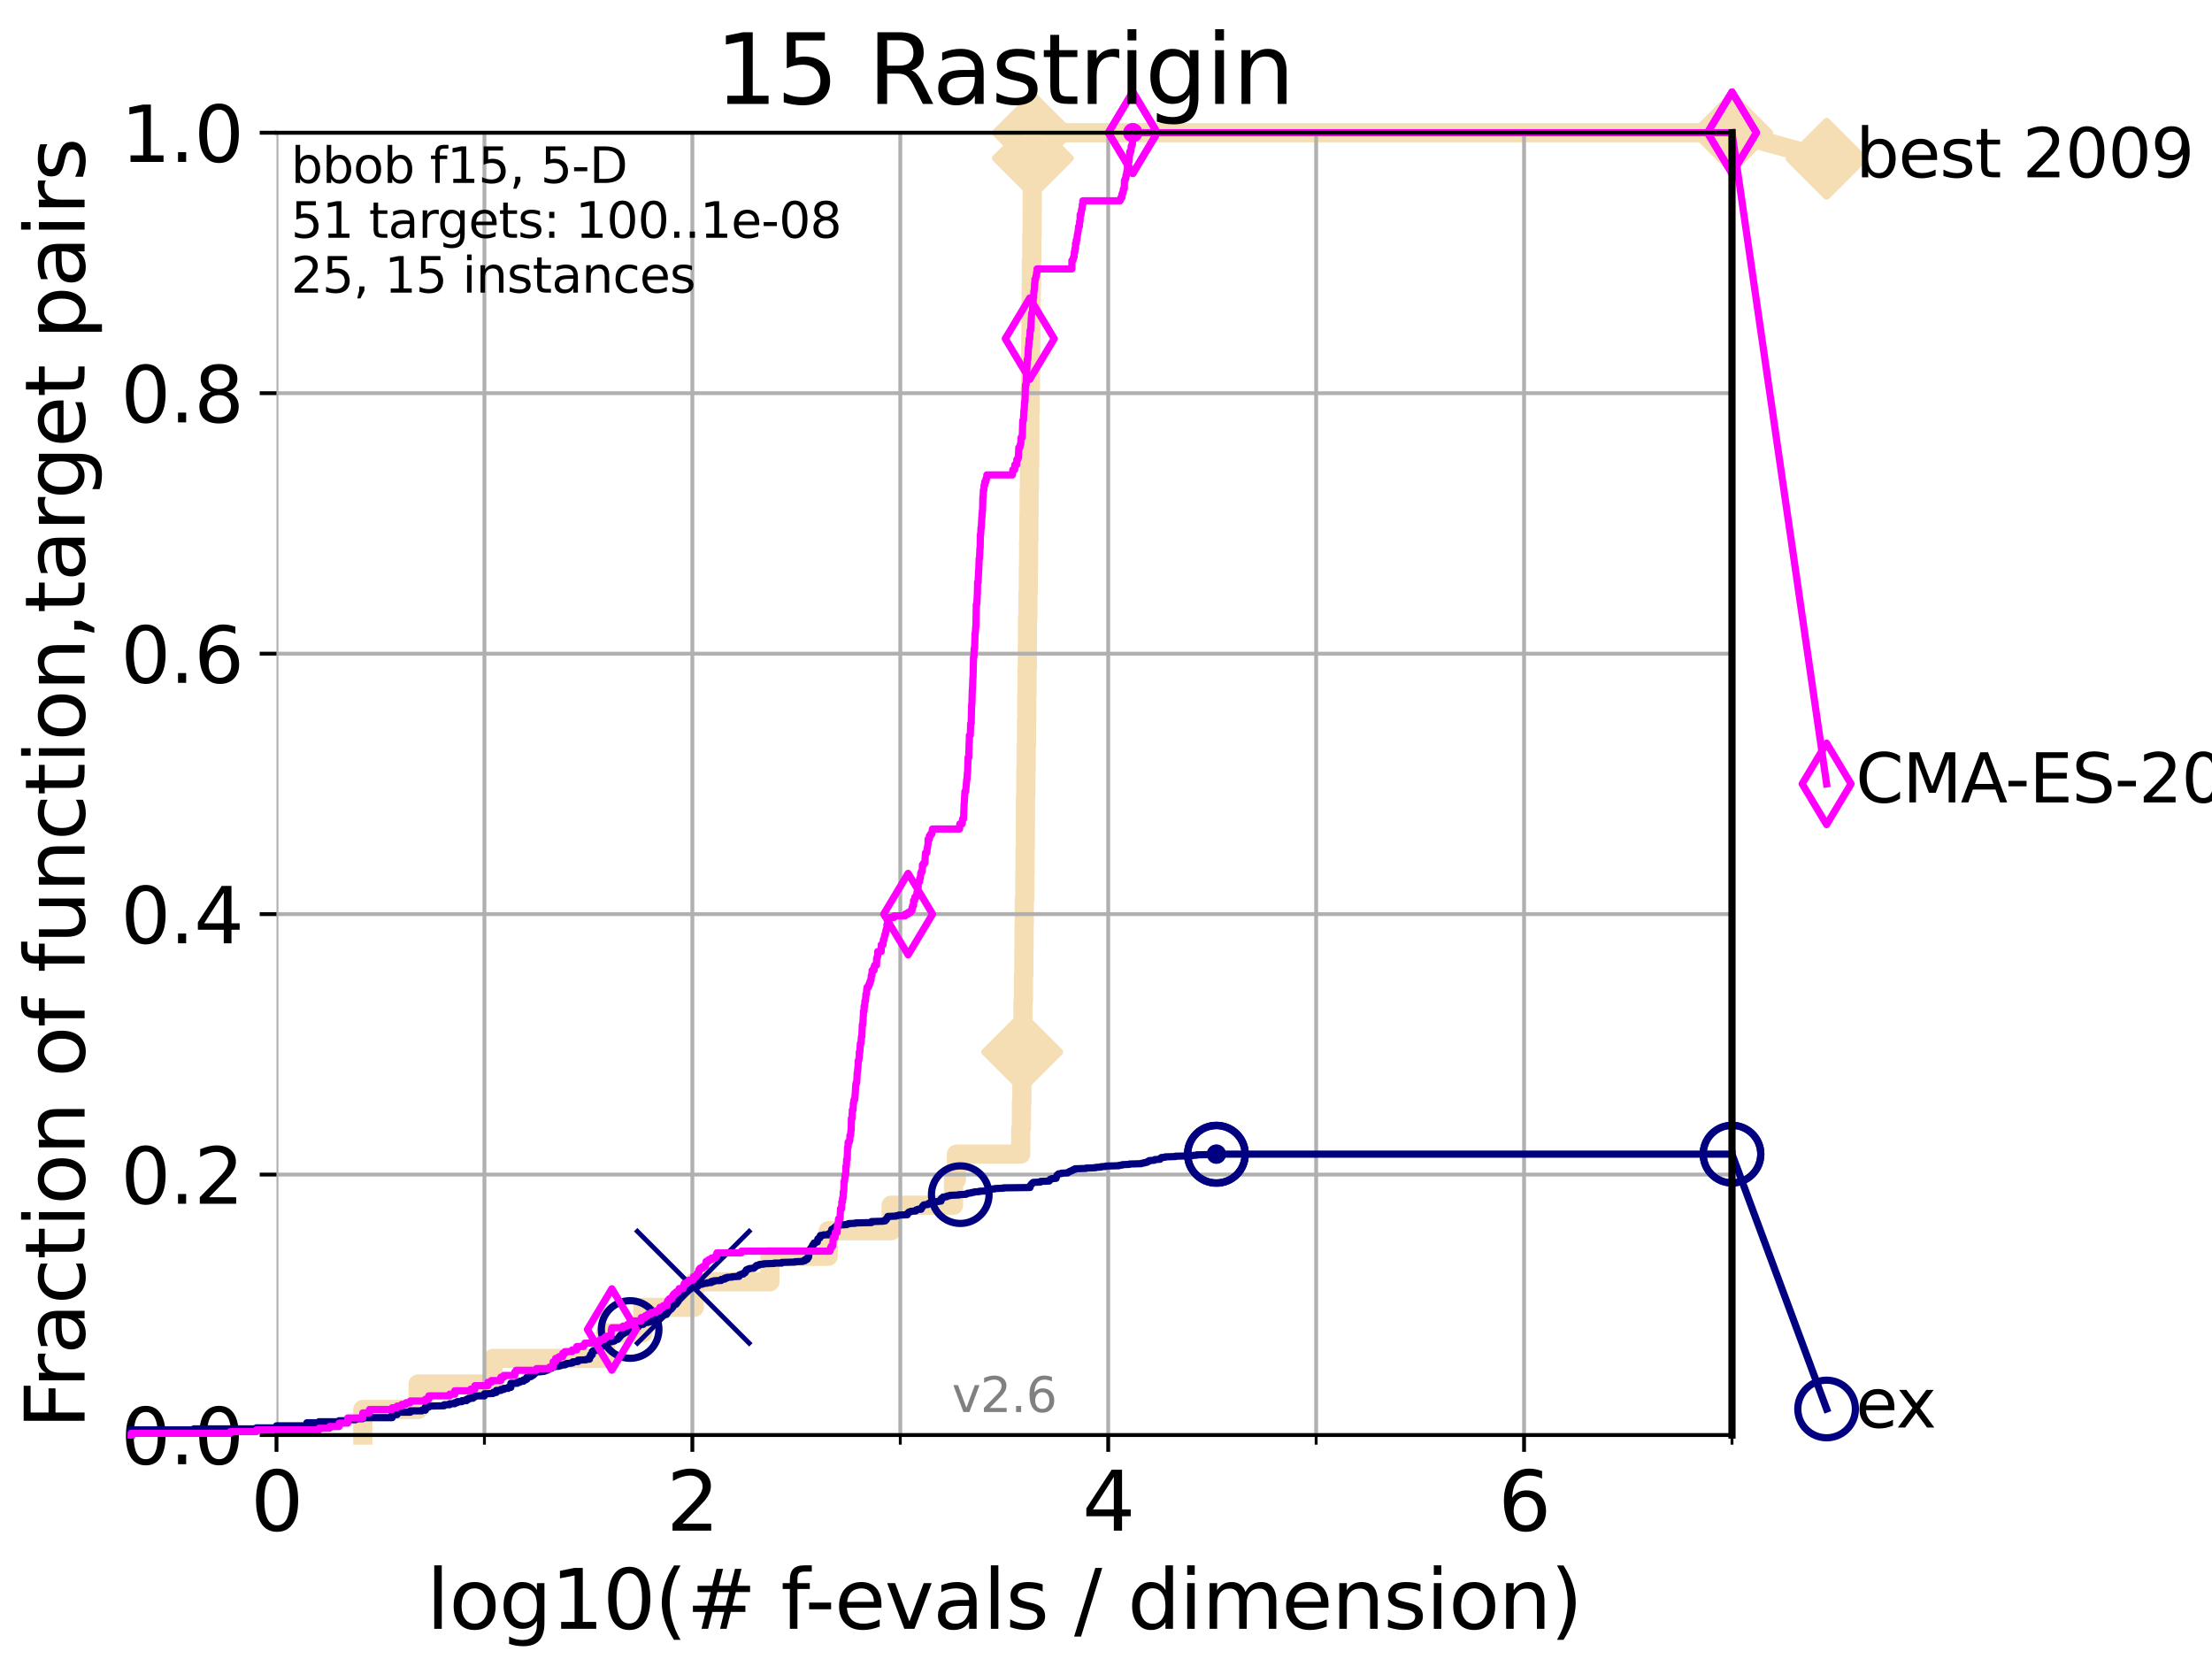 <?xml version="1.0" encoding="utf-8" standalone="no"?>
<!DOCTYPE svg PUBLIC "-//W3C//DTD SVG 1.1//EN"
  "http://www.w3.org/Graphics/SVG/1.1/DTD/svg11.dtd">
<svg xmlns:xlink="http://www.w3.org/1999/xlink" width="460.8pt" height="345.6pt" viewBox="0 0 460.8 345.6" xmlns="http://www.w3.org/2000/svg" version="1.1">
 <defs>
  <style type="text/css">*{stroke-linejoin: round; stroke-linecap: butt}</style>
 </defs>
 <g id="figure_1">
  <g id="patch_1">
   <path d="M 0 345.6 
L 460.8 345.6 
L 460.8 0 
L 0 0 
z
" style="fill: #ffffff"/>
  </g>
  <g id="axes_1">
   <g id="patch_2">
    <path d="M 57.6 298.944 
L 360.806 298.944 
L 360.806 27.648 
L 57.6 27.648 
z
" style="fill: #ffffff"/>
   </g>
   <g id="line2d_1">
    <path d="M 75.575 298.944 
L 75.575 293.624 
L 87.108 293.624 
L 87.108 288.305 
L 102.708 288.305 
L 102.708 282.985 
L 126.127 282.985 
L 126.127 277.666 
L 133.918 277.666 
L 133.918 272.346 
L 144.64 272.346 
L 144.64 267.027 
L 160.383 267.027 
L 160.383 261.707 
L 172.533 261.707 
L 172.533 256.388 
L 185.635 256.388 
L 185.635 251.068 
L 198.64 251.068 
L 198.64 245.749 
L 199.24 245.749 
L 199.24 240.429 
L 212.631 240.429 
L 212.631 235.11 
L 212.771 235.11 
L 212.771 229.79 
L 212.878 229.79 
L 212.878 224.471 
L 212.949 224.471 
L 212.949 219.151 
L 213.021 219.151 
L 213.021 213.832 
L 213.11 213.832 
L 213.11 208.512 
L 213.205 208.512 
L 213.205 203.192 
L 213.289 203.192 
L 213.289 197.873 
L 213.33 197.873 
L 213.33 192.553 
L 213.381 192.553 
L 213.381 187.234 
L 213.491 187.234 
L 213.491 181.914 
L 213.535 181.914 
L 213.535 176.595 
L 213.598 176.595 
L 213.598 171.275 
L 213.627 171.275 
L 213.627 165.956 
L 213.692 165.956 
L 213.692 160.636 
L 213.763 160.636 
L 213.763 155.317 
L 213.836 155.317 
L 213.836 149.997 
L 213.898 149.997 
L 213.898 144.678 
L 213.96 144.678 
L 213.96 139.358 
L 214.013 139.358 
L 214.013 134.039 
L 214.04 134.039 
L 214.04 128.719 
L 214.138 128.719 
L 214.138 123.4 
L 214.22 123.4 
L 214.22 118.08 
L 214.28 118.08 
L 214.28 112.76 
L 214.334 112.76 
L 214.334 107.441 
L 214.375 107.441 
L 214.375 102.121 
L 214.442 102.121 
L 214.442 96.802 
L 214.525 96.802 
L 214.525 91.482 
L 214.54 91.482 
L 214.54 86.163 
L 214.601 86.163 
L 214.601 80.843 
L 214.674 80.843 
L 214.674 75.524 
L 214.733 75.524 
L 214.733 70.204 
L 214.754 70.204 
L 214.754 64.885 
L 214.816 64.885 
L 214.816 59.565 
L 214.861 59.565 
L 214.861 54.246 
L 214.947 54.246 
L 214.947 48.926 
L 215.018 48.926 
L 215.018 43.607 
L 215.034 43.607 
L 215.034 38.287 
L 215.107 38.287 
L 215.107 32.968 
L 215.169 32.968 
L 215.169 27.648 
L 360.806 27.648 
" style="fill: none; stroke: #f5deb3; stroke-width: 4; stroke-linecap: square"/>
   </g>
   <g id="line2d_2">
    <defs>
     <path id="m9975e1ed46" d="M -0 7.778 
L 7.778 0 
L 0 -7.778 
L -7.778 -0 
z
" style="stroke: #f5deb3; stroke-width: 1.5; stroke-linejoin: miter"/>
    </defs>
    <g>
     <use xlink:href="#m9975e1ed46" x="212.949" y="219.151" style="fill: #f5deb3; stroke: #f5deb3; stroke-width: 1.5; stroke-linejoin: miter"/>
     <use xlink:href="#m9975e1ed46" x="215.169" y="32.968" style="fill: #f5deb3; stroke: #f5deb3; stroke-width: 1.5; stroke-linejoin: miter"/>
     <use xlink:href="#m9975e1ed46" x="215.169" y="27.648" style="fill: #f5deb3; stroke: #f5deb3; stroke-width: 1.5; stroke-linejoin: miter"/>
     <use xlink:href="#m9975e1ed46" x="215.169" y="27.648" style="fill: #f5deb3; stroke: #f5deb3; stroke-width: 1.5; stroke-linejoin: miter"/>
     <use xlink:href="#m9975e1ed46" x="360.806" y="27.648" style="fill: #f5deb3; stroke: #f5deb3; stroke-width: 1.5; stroke-linejoin: miter"/>
    </g>
   </g>
   <g id="line2d_3">
    <path style="fill: none; stroke: #f5deb3; stroke-width: 4; stroke-linecap: square"/>
    <g/>
   </g>
   <g id="line2d_4">
    <path d="M 360.806 27.648 
L 380.515 33.074 
" style="fill: none; stroke: #f5deb3; stroke-width: 4; stroke-linecap: square"/>
    <g>
     <use xlink:href="#m9975e1ed46" x="360.806" y="27.648" style="fill: #f5deb3; stroke: #f5deb3; stroke-width: 1.5; stroke-linejoin: miter"/>
     <use xlink:href="#m9975e1ed46" x="380.515" y="33.074" style="fill: #f5deb3; stroke: #f5deb3; stroke-width: 1.5; stroke-linejoin: miter"/>
    </g>
   </g>
   <g id="matplotlib.axis_1">
    <g id="xtick_1">
     <g id="line2d_5">
      <path d="M 57.6 298.944 
L 57.6 27.648 
" clip-path="url(#p7bc7e23391)" style="fill: none; stroke: #b0b0b0; stroke-width: 0.8; stroke-linecap: square"/>
     </g>
     <g id="line2d_6">
      <defs>
       <path id="mfe5d68f518" d="M 0 0 
L 0 3.5 
" style="stroke: #000000; stroke-width: 0.8"/>
      </defs>
      <g>
       <use xlink:href="#mfe5d68f518" x="57.6" y="298.944" style="stroke: #000000; stroke-width: 0.8"/>
      </g>
     </g>
     <g id="text_1">
      <!-- 0 -->
      <g transform="translate(52.192 318.861)scale(0.17 -0.17)">
       <defs>
        <path id="DejaVuSans-30" d="M 2034 4250 
Q 1547 4250 1301 3770 
Q 1056 3291 1056 2328 
Q 1056 1369 1301 889 
Q 1547 409 2034 409 
Q 2525 409 2770 889 
Q 3016 1369 3016 2328 
Q 3016 3291 2770 3770 
Q 2525 4250 2034 4250 
z
M 2034 4750 
Q 2819 4750 3233 4129 
Q 3647 3509 3647 2328 
Q 3647 1150 3233 529 
Q 2819 -91 2034 -91 
Q 1250 -91 836 529 
Q 422 1150 422 2328 
Q 422 3509 836 4129 
Q 1250 4750 2034 4750 
z
" transform="scale(0.016)"/>
       </defs>
       <use xlink:href="#DejaVuSans-30"/>
      </g>
     </g>
    </g>
    <g id="xtick_2">
     <g id="line2d_7">
      <path d="M 144.23 298.944 
L 144.23 27.648 
" clip-path="url(#p7bc7e23391)" style="fill: none; stroke: #b0b0b0; stroke-width: 0.8; stroke-linecap: square"/>
     </g>
     <g id="line2d_8">
      <g>
       <use xlink:href="#mfe5d68f518" x="144.23" y="298.944" style="stroke: #000000; stroke-width: 0.8"/>
      </g>
     </g>
     <g id="text_2">
      <!-- 2 -->
      <g transform="translate(138.822 318.861)scale(0.17 -0.17)">
       <defs>
        <path id="DejaVuSans-32" d="M 1228 531 
L 3431 531 
L 3431 0 
L 469 0 
L 469 531 
Q 828 903 1448 1529 
Q 2069 2156 2228 2338 
Q 2531 2678 2651 2914 
Q 2772 3150 2772 3378 
Q 2772 3750 2511 3984 
Q 2250 4219 1831 4219 
Q 1534 4219 1204 4116 
Q 875 4013 500 3803 
L 500 4441 
Q 881 4594 1212 4672 
Q 1544 4750 1819 4750 
Q 2544 4750 2975 4387 
Q 3406 4025 3406 3419 
Q 3406 3131 3298 2873 
Q 3191 2616 2906 2266 
Q 2828 2175 2409 1742 
Q 1991 1309 1228 531 
z
" transform="scale(0.016)"/>
       </defs>
       <use xlink:href="#DejaVuSans-32"/>
      </g>
     </g>
    </g>
    <g id="xtick_3">
     <g id="line2d_9">
      <path d="M 230.861 298.944 
L 230.861 27.648 
" clip-path="url(#p7bc7e23391)" style="fill: none; stroke: #b0b0b0; stroke-width: 0.8; stroke-linecap: square"/>
     </g>
     <g id="line2d_10">
      <g>
       <use xlink:href="#mfe5d68f518" x="230.861" y="298.944" style="stroke: #000000; stroke-width: 0.8"/>
      </g>
     </g>
     <g id="text_3">
      <!-- 4 -->
      <g transform="translate(225.453 318.861)scale(0.17 -0.17)">
       <defs>
        <path id="DejaVuSans-34" d="M 2419 4116 
L 825 1625 
L 2419 1625 
L 2419 4116 
z
M 2253 4666 
L 3047 4666 
L 3047 1625 
L 3713 1625 
L 3713 1100 
L 3047 1100 
L 3047 0 
L 2419 0 
L 2419 1100 
L 313 1100 
L 313 1709 
L 2253 4666 
z
" transform="scale(0.016)"/>
       </defs>
       <use xlink:href="#DejaVuSans-34"/>
      </g>
     </g>
    </g>
    <g id="xtick_4">
     <g id="line2d_11">
      <path d="M 317.491 298.944 
L 317.491 27.648 
" clip-path="url(#p7bc7e23391)" style="fill: none; stroke: #b0b0b0; stroke-width: 0.8; stroke-linecap: square"/>
     </g>
     <g id="line2d_12">
      <g>
       <use xlink:href="#mfe5d68f518" x="317.491" y="298.944" style="stroke: #000000; stroke-width: 0.8"/>
      </g>
     </g>
     <g id="text_4">
      <!-- 6 -->
      <g transform="translate(312.083 318.861)scale(0.17 -0.17)">
       <defs>
        <path id="DejaVuSans-36" d="M 2113 2584 
Q 1688 2584 1439 2293 
Q 1191 2003 1191 1497 
Q 1191 994 1439 701 
Q 1688 409 2113 409 
Q 2538 409 2786 701 
Q 3034 994 3034 1497 
Q 3034 2003 2786 2293 
Q 2538 2584 2113 2584 
z
M 3366 4563 
L 3366 3988 
Q 3128 4100 2886 4159 
Q 2644 4219 2406 4219 
Q 1781 4219 1451 3797 
Q 1122 3375 1075 2522 
Q 1259 2794 1537 2939 
Q 1816 3084 2150 3084 
Q 2853 3084 3261 2657 
Q 3669 2231 3669 1497 
Q 3669 778 3244 343 
Q 2819 -91 2113 -91 
Q 1303 -91 875 529 
Q 447 1150 447 2328 
Q 447 3434 972 4092 
Q 1497 4750 2381 4750 
Q 2619 4750 2861 4703 
Q 3103 4656 3366 4563 
z
" transform="scale(0.016)"/>
       </defs>
       <use xlink:href="#DejaVuSans-36"/>
      </g>
     </g>
    </g>
    <g id="xtick_5">
     <g id="line2d_13">
      <path d="M 100.915 298.944 
L 100.915 27.648 
" clip-path="url(#p7bc7e23391)" style="fill: none; stroke: #b0b0b0; stroke-width: 0.8; stroke-linecap: square"/>
     </g>
     <g id="line2d_14">
      <defs>
       <path id="m0def422b87" d="M 0 0 
L 0 2 
" style="stroke: #000000; stroke-width: 0.6"/>
      </defs>
      <g>
       <use xlink:href="#m0def422b87" x="100.915" y="298.944" style="stroke: #000000; stroke-width: 0.6"/>
      </g>
     </g>
    </g>
    <g id="xtick_6">
     <g id="line2d_15">
      <path d="M 187.546 298.944 
L 187.546 27.648 
" clip-path="url(#p7bc7e23391)" style="fill: none; stroke: #b0b0b0; stroke-width: 0.8; stroke-linecap: square"/>
     </g>
     <g id="line2d_16">
      <g>
       <use xlink:href="#m0def422b87" x="187.546" y="298.944" style="stroke: #000000; stroke-width: 0.6"/>
      </g>
     </g>
    </g>
    <g id="xtick_7">
     <g id="line2d_17">
      <path d="M 274.176 298.944 
L 274.176 27.648 
" clip-path="url(#p7bc7e23391)" style="fill: none; stroke: #b0b0b0; stroke-width: 0.8; stroke-linecap: square"/>
     </g>
     <g id="line2d_18">
      <g>
       <use xlink:href="#m0def422b87" x="274.176" y="298.944" style="stroke: #000000; stroke-width: 0.6"/>
      </g>
     </g>
    </g>
    <g id="xtick_8">
     <g id="line2d_19">
      <path d="M 360.806 298.944 
L 360.806 27.648 
" clip-path="url(#p7bc7e23391)" style="fill: none; stroke: #b0b0b0; stroke-width: 0.8; stroke-linecap: square"/>
     </g>
     <g id="line2d_20">
      <g>
       <use xlink:href="#m0def422b87" x="360.806" y="298.944" style="stroke: #000000; stroke-width: 0.6"/>
      </g>
     </g>
    </g>
    <g id="text_5">
     <!-- log10(# f-evals / dimension) -->
     <g transform="translate(88.823 339.314)scale(0.17 -0.17)">
      <defs>
       <path id="DejaVuSans-6c" d="M 603 4863 
L 1178 4863 
L 1178 0 
L 603 0 
L 603 4863 
z
" transform="scale(0.016)"/>
       <path id="DejaVuSans-6f" d="M 1959 3097 
Q 1497 3097 1228 2736 
Q 959 2375 959 1747 
Q 959 1119 1226 758 
Q 1494 397 1959 397 
Q 2419 397 2687 759 
Q 2956 1122 2956 1747 
Q 2956 2369 2687 2733 
Q 2419 3097 1959 3097 
z
M 1959 3584 
Q 2709 3584 3137 3096 
Q 3566 2609 3566 1747 
Q 3566 888 3137 398 
Q 2709 -91 1959 -91 
Q 1206 -91 779 398 
Q 353 888 353 1747 
Q 353 2609 779 3096 
Q 1206 3584 1959 3584 
z
" transform="scale(0.016)"/>
       <path id="DejaVuSans-67" d="M 2906 1791 
Q 2906 2416 2648 2759 
Q 2391 3103 1925 3103 
Q 1463 3103 1205 2759 
Q 947 2416 947 1791 
Q 947 1169 1205 825 
Q 1463 481 1925 481 
Q 2391 481 2648 825 
Q 2906 1169 2906 1791 
z
M 3481 434 
Q 3481 -459 3084 -895 
Q 2688 -1331 1869 -1331 
Q 1566 -1331 1297 -1286 
Q 1028 -1241 775 -1147 
L 775 -588 
Q 1028 -725 1275 -790 
Q 1522 -856 1778 -856 
Q 2344 -856 2625 -561 
Q 2906 -266 2906 331 
L 2906 616 
Q 2728 306 2450 153 
Q 2172 0 1784 0 
Q 1141 0 747 490 
Q 353 981 353 1791 
Q 353 2603 747 3093 
Q 1141 3584 1784 3584 
Q 2172 3584 2450 3431 
Q 2728 3278 2906 2969 
L 2906 3500 
L 3481 3500 
L 3481 434 
z
" transform="scale(0.016)"/>
       <path id="DejaVuSans-31" d="M 794 531 
L 1825 531 
L 1825 4091 
L 703 3866 
L 703 4441 
L 1819 4666 
L 2450 4666 
L 2450 531 
L 3481 531 
L 3481 0 
L 794 0 
L 794 531 
z
" transform="scale(0.016)"/>
       <path id="DejaVuSans-28" d="M 1984 4856 
Q 1566 4138 1362 3434 
Q 1159 2731 1159 2009 
Q 1159 1288 1364 580 
Q 1569 -128 1984 -844 
L 1484 -844 
Q 1016 -109 783 600 
Q 550 1309 550 2009 
Q 550 2706 781 3412 
Q 1013 4119 1484 4856 
L 1984 4856 
z
" transform="scale(0.016)"/>
       <path id="DejaVuSans-23" d="M 3272 2816 
L 2363 2816 
L 2100 1772 
L 3016 1772 
L 3272 2816 
z
M 2803 4594 
L 2478 3297 
L 3391 3297 
L 3719 4594 
L 4219 4594 
L 3897 3297 
L 4872 3297 
L 4872 2816 
L 3775 2816 
L 3519 1772 
L 4513 1772 
L 4513 1294 
L 3397 1294 
L 3072 0 
L 2572 0 
L 2894 1294 
L 1978 1294 
L 1656 0 
L 1153 0 
L 1478 1294 
L 494 1294 
L 494 1772 
L 1594 1772 
L 1856 2816 
L 850 2816 
L 850 3297 
L 1978 3297 
L 2297 4594 
L 2803 4594 
z
" transform="scale(0.016)"/>
       <path id="DejaVuSans-20" transform="scale(0.016)"/>
       <path id="DejaVuSans-66" d="M 2375 4863 
L 2375 4384 
L 1825 4384 
Q 1516 4384 1395 4259 
Q 1275 4134 1275 3809 
L 1275 3500 
L 2222 3500 
L 2222 3053 
L 1275 3053 
L 1275 0 
L 697 0 
L 697 3053 
L 147 3053 
L 147 3500 
L 697 3500 
L 697 3744 
Q 697 4328 969 4595 
Q 1241 4863 1831 4863 
L 2375 4863 
z
" transform="scale(0.016)"/>
       <path id="DejaVuSans-2d" d="M 313 2009 
L 1997 2009 
L 1997 1497 
L 313 1497 
L 313 2009 
z
" transform="scale(0.016)"/>
       <path id="DejaVuSans-65" d="M 3597 1894 
L 3597 1613 
L 953 1613 
Q 991 1019 1311 708 
Q 1631 397 2203 397 
Q 2534 397 2845 478 
Q 3156 559 3463 722 
L 3463 178 
Q 3153 47 2828 -22 
Q 2503 -91 2169 -91 
Q 1331 -91 842 396 
Q 353 884 353 1716 
Q 353 2575 817 3079 
Q 1281 3584 2069 3584 
Q 2775 3584 3186 3129 
Q 3597 2675 3597 1894 
z
M 3022 2063 
Q 3016 2534 2758 2815 
Q 2500 3097 2075 3097 
Q 1594 3097 1305 2825 
Q 1016 2553 972 2059 
L 3022 2063 
z
" transform="scale(0.016)"/>
       <path id="DejaVuSans-76" d="M 191 3500 
L 800 3500 
L 1894 563 
L 2988 3500 
L 3597 3500 
L 2284 0 
L 1503 0 
L 191 3500 
z
" transform="scale(0.016)"/>
       <path id="DejaVuSans-61" d="M 2194 1759 
Q 1497 1759 1228 1600 
Q 959 1441 959 1056 
Q 959 750 1161 570 
Q 1363 391 1709 391 
Q 2188 391 2477 730 
Q 2766 1069 2766 1631 
L 2766 1759 
L 2194 1759 
z
M 3341 1997 
L 3341 0 
L 2766 0 
L 2766 531 
Q 2569 213 2275 61 
Q 1981 -91 1556 -91 
Q 1019 -91 701 211 
Q 384 513 384 1019 
Q 384 1609 779 1909 
Q 1175 2209 1959 2209 
L 2766 2209 
L 2766 2266 
Q 2766 2663 2505 2880 
Q 2244 3097 1772 3097 
Q 1472 3097 1187 3025 
Q 903 2953 641 2809 
L 641 3341 
Q 956 3463 1253 3523 
Q 1550 3584 1831 3584 
Q 2591 3584 2966 3190 
Q 3341 2797 3341 1997 
z
" transform="scale(0.016)"/>
       <path id="DejaVuSans-73" d="M 2834 3397 
L 2834 2853 
Q 2591 2978 2328 3040 
Q 2066 3103 1784 3103 
Q 1356 3103 1142 2972 
Q 928 2841 928 2578 
Q 928 2378 1081 2264 
Q 1234 2150 1697 2047 
L 1894 2003 
Q 2506 1872 2764 1633 
Q 3022 1394 3022 966 
Q 3022 478 2636 193 
Q 2250 -91 1575 -91 
Q 1294 -91 989 -36 
Q 684 19 347 128 
L 347 722 
Q 666 556 975 473 
Q 1284 391 1588 391 
Q 1994 391 2212 530 
Q 2431 669 2431 922 
Q 2431 1156 2273 1281 
Q 2116 1406 1581 1522 
L 1381 1569 
Q 847 1681 609 1914 
Q 372 2147 372 2553 
Q 372 3047 722 3315 
Q 1072 3584 1716 3584 
Q 2034 3584 2315 3537 
Q 2597 3491 2834 3397 
z
" transform="scale(0.016)"/>
       <path id="DejaVuSans-2f" d="M 1625 4666 
L 2156 4666 
L 531 -594 
L 0 -594 
L 1625 4666 
z
" transform="scale(0.016)"/>
       <path id="DejaVuSans-64" d="M 2906 2969 
L 2906 4863 
L 3481 4863 
L 3481 0 
L 2906 0 
L 2906 525 
Q 2725 213 2448 61 
Q 2172 -91 1784 -91 
Q 1150 -91 751 415 
Q 353 922 353 1747 
Q 353 2572 751 3078 
Q 1150 3584 1784 3584 
Q 2172 3584 2448 3432 
Q 2725 3281 2906 2969 
z
M 947 1747 
Q 947 1113 1208 752 
Q 1469 391 1925 391 
Q 2381 391 2643 752 
Q 2906 1113 2906 1747 
Q 2906 2381 2643 2742 
Q 2381 3103 1925 3103 
Q 1469 3103 1208 2742 
Q 947 2381 947 1747 
z
" transform="scale(0.016)"/>
       <path id="DejaVuSans-69" d="M 603 3500 
L 1178 3500 
L 1178 0 
L 603 0 
L 603 3500 
z
M 603 4863 
L 1178 4863 
L 1178 4134 
L 603 4134 
L 603 4863 
z
" transform="scale(0.016)"/>
       <path id="DejaVuSans-6d" d="M 3328 2828 
Q 3544 3216 3844 3400 
Q 4144 3584 4550 3584 
Q 5097 3584 5394 3201 
Q 5691 2819 5691 2113 
L 5691 0 
L 5113 0 
L 5113 2094 
Q 5113 2597 4934 2840 
Q 4756 3084 4391 3084 
Q 3944 3084 3684 2787 
Q 3425 2491 3425 1978 
L 3425 0 
L 2847 0 
L 2847 2094 
Q 2847 2600 2669 2842 
Q 2491 3084 2119 3084 
Q 1678 3084 1418 2786 
Q 1159 2488 1159 1978 
L 1159 0 
L 581 0 
L 581 3500 
L 1159 3500 
L 1159 2956 
Q 1356 3278 1631 3431 
Q 1906 3584 2284 3584 
Q 2666 3584 2933 3390 
Q 3200 3197 3328 2828 
z
" transform="scale(0.016)"/>
       <path id="DejaVuSans-6e" d="M 3513 2113 
L 3513 0 
L 2938 0 
L 2938 2094 
Q 2938 2591 2744 2837 
Q 2550 3084 2163 3084 
Q 1697 3084 1428 2787 
Q 1159 2491 1159 1978 
L 1159 0 
L 581 0 
L 581 3500 
L 1159 3500 
L 1159 2956 
Q 1366 3272 1645 3428 
Q 1925 3584 2291 3584 
Q 2894 3584 3203 3211 
Q 3513 2838 3513 2113 
z
" transform="scale(0.016)"/>
       <path id="DejaVuSans-29" d="M 513 4856 
L 1013 4856 
Q 1481 4119 1714 3412 
Q 1947 2706 1947 2009 
Q 1947 1309 1714 600 
Q 1481 -109 1013 -844 
L 513 -844 
Q 928 -128 1133 580 
Q 1338 1288 1338 2009 
Q 1338 2731 1133 3434 
Q 928 4138 513 4856 
z
" transform="scale(0.016)"/>
      </defs>
      <use xlink:href="#DejaVuSans-6c"/>
      <use xlink:href="#DejaVuSans-6f" x="27.783"/>
      <use xlink:href="#DejaVuSans-67" x="88.965"/>
      <use xlink:href="#DejaVuSans-31" x="152.441"/>
      <use xlink:href="#DejaVuSans-30" x="216.064"/>
      <use xlink:href="#DejaVuSans-28" x="279.688"/>
      <use xlink:href="#DejaVuSans-23" x="318.701"/>
      <use xlink:href="#DejaVuSans-20" x="402.49"/>
      <use xlink:href="#DejaVuSans-66" x="434.277"/>
      <use xlink:href="#DejaVuSans-2d" x="463.982"/>
      <use xlink:href="#DejaVuSans-65" x="500.066"/>
      <use xlink:href="#DejaVuSans-76" x="561.59"/>
      <use xlink:href="#DejaVuSans-61" x="620.77"/>
      <use xlink:href="#DejaVuSans-6c" x="682.049"/>
      <use xlink:href="#DejaVuSans-73" x="709.832"/>
      <use xlink:href="#DejaVuSans-20" x="761.932"/>
      <use xlink:href="#DejaVuSans-2f" x="793.719"/>
      <use xlink:href="#DejaVuSans-20" x="827.41"/>
      <use xlink:href="#DejaVuSans-64" x="859.197"/>
      <use xlink:href="#DejaVuSans-69" x="922.674"/>
      <use xlink:href="#DejaVuSans-6d" x="950.457"/>
      <use xlink:href="#DejaVuSans-65" x="1047.869"/>
      <use xlink:href="#DejaVuSans-6e" x="1109.393"/>
      <use xlink:href="#DejaVuSans-73" x="1172.771"/>
      <use xlink:href="#DejaVuSans-69" x="1224.871"/>
      <use xlink:href="#DejaVuSans-6f" x="1252.654"/>
      <use xlink:href="#DejaVuSans-6e" x="1313.836"/>
      <use xlink:href="#DejaVuSans-29" x="1377.215"/>
     </g>
    </g>
   </g>
   <g id="matplotlib.axis_2">
    <g id="ytick_1">
     <g id="line2d_21">
      <path d="M 57.6 298.944 
L 360.806 298.944 
" clip-path="url(#p7bc7e23391)" style="fill: none; stroke: #b0b0b0; stroke-width: 0.8; stroke-linecap: square"/>
     </g>
     <g id="line2d_22">
      <defs>
       <path id="m25790d4117" d="M 0 0 
L -3.5 0 
" style="stroke: #000000; stroke-width: 0.8"/>
      </defs>
      <g>
       <use xlink:href="#m25790d4117" x="57.6" y="298.944" style="stroke: #000000; stroke-width: 0.8"/>
      </g>
     </g>
     <g id="text_6">
      <!-- 0.0 -->
      <g transform="translate(25.155 305.023)scale(0.16 -0.16)">
       <defs>
        <path id="DejaVuSans-2e" d="M 684 794 
L 1344 794 
L 1344 0 
L 684 0 
L 684 794 
z
" transform="scale(0.016)"/>
       </defs>
       <use xlink:href="#DejaVuSans-30"/>
       <use xlink:href="#DejaVuSans-2e" x="63.623"/>
       <use xlink:href="#DejaVuSans-30" x="95.41"/>
      </g>
     </g>
    </g>
    <g id="ytick_2">
     <g id="line2d_23">
      <path d="M 57.6 244.685 
L 360.806 244.685 
" clip-path="url(#p7bc7e23391)" style="fill: none; stroke: #b0b0b0; stroke-width: 0.8; stroke-linecap: square"/>
     </g>
     <g id="line2d_24">
      <g>
       <use xlink:href="#m25790d4117" x="57.6" y="244.685" style="stroke: #000000; stroke-width: 0.8"/>
      </g>
     </g>
     <g id="text_7">
      <!-- 0.2 -->
      <g transform="translate(25.155 250.764)scale(0.16 -0.16)">
       <use xlink:href="#DejaVuSans-30"/>
       <use xlink:href="#DejaVuSans-2e" x="63.623"/>
       <use xlink:href="#DejaVuSans-32" x="95.41"/>
      </g>
     </g>
    </g>
    <g id="ytick_3">
     <g id="line2d_25">
      <path d="M 57.6 190.426 
L 360.806 190.426 
" clip-path="url(#p7bc7e23391)" style="fill: none; stroke: #b0b0b0; stroke-width: 0.8; stroke-linecap: square"/>
     </g>
     <g id="line2d_26">
      <g>
       <use xlink:href="#m25790d4117" x="57.6" y="190.426" style="stroke: #000000; stroke-width: 0.8"/>
      </g>
     </g>
     <g id="text_8">
      <!-- 0.4 -->
      <g transform="translate(25.155 196.504)scale(0.16 -0.16)">
       <use xlink:href="#DejaVuSans-30"/>
       <use xlink:href="#DejaVuSans-2e" x="63.623"/>
       <use xlink:href="#DejaVuSans-34" x="95.41"/>
      </g>
     </g>
    </g>
    <g id="ytick_4">
     <g id="line2d_27">
      <path d="M 57.6 136.166 
L 360.806 136.166 
" clip-path="url(#p7bc7e23391)" style="fill: none; stroke: #b0b0b0; stroke-width: 0.8; stroke-linecap: square"/>
     </g>
     <g id="line2d_28">
      <g>
       <use xlink:href="#m25790d4117" x="57.6" y="136.166" style="stroke: #000000; stroke-width: 0.8"/>
      </g>
     </g>
     <g id="text_9">
      <!-- 0.6 -->
      <g transform="translate(25.155 142.245)scale(0.16 -0.16)">
       <use xlink:href="#DejaVuSans-30"/>
       <use xlink:href="#DejaVuSans-2e" x="63.623"/>
       <use xlink:href="#DejaVuSans-36" x="95.41"/>
      </g>
     </g>
    </g>
    <g id="ytick_5">
     <g id="line2d_29">
      <path d="M 57.6 81.907 
L 360.806 81.907 
" clip-path="url(#p7bc7e23391)" style="fill: none; stroke: #b0b0b0; stroke-width: 0.8; stroke-linecap: square"/>
     </g>
     <g id="line2d_30">
      <g>
       <use xlink:href="#m25790d4117" x="57.6" y="81.907" style="stroke: #000000; stroke-width: 0.8"/>
      </g>
     </g>
     <g id="text_10">
      <!-- 0.8 -->
      <g transform="translate(25.155 87.986)scale(0.16 -0.16)">
       <defs>
        <path id="DejaVuSans-38" d="M 2034 2216 
Q 1584 2216 1326 1975 
Q 1069 1734 1069 1313 
Q 1069 891 1326 650 
Q 1584 409 2034 409 
Q 2484 409 2743 651 
Q 3003 894 3003 1313 
Q 3003 1734 2745 1975 
Q 2488 2216 2034 2216 
z
M 1403 2484 
Q 997 2584 770 2862 
Q 544 3141 544 3541 
Q 544 4100 942 4425 
Q 1341 4750 2034 4750 
Q 2731 4750 3128 4425 
Q 3525 4100 3525 3541 
Q 3525 3141 3298 2862 
Q 3072 2584 2669 2484 
Q 3125 2378 3379 2068 
Q 3634 1759 3634 1313 
Q 3634 634 3220 271 
Q 2806 -91 2034 -91 
Q 1263 -91 848 271 
Q 434 634 434 1313 
Q 434 1759 690 2068 
Q 947 2378 1403 2484 
z
M 1172 3481 
Q 1172 3119 1398 2916 
Q 1625 2713 2034 2713 
Q 2441 2713 2670 2916 
Q 2900 3119 2900 3481 
Q 2900 3844 2670 4047 
Q 2441 4250 2034 4250 
Q 1625 4250 1398 4047 
Q 1172 3844 1172 3481 
z
" transform="scale(0.016)"/>
       </defs>
       <use xlink:href="#DejaVuSans-30"/>
       <use xlink:href="#DejaVuSans-2e" x="63.623"/>
       <use xlink:href="#DejaVuSans-38" x="95.41"/>
      </g>
     </g>
    </g>
    <g id="ytick_6">
     <g id="line2d_31">
      <path d="M 57.6 27.648 
L 360.806 27.648 
" clip-path="url(#p7bc7e23391)" style="fill: none; stroke: #b0b0b0; stroke-width: 0.8; stroke-linecap: square"/>
     </g>
     <g id="line2d_32">
      <g>
       <use xlink:href="#m25790d4117" x="57.6" y="27.648" style="stroke: #000000; stroke-width: 0.8"/>
      </g>
     </g>
     <g id="text_11">
      <!-- 1.0 -->
      <g transform="translate(25.155 33.727)scale(0.16 -0.16)">
       <use xlink:href="#DejaVuSans-31"/>
       <use xlink:href="#DejaVuSans-2e" x="63.623"/>
       <use xlink:href="#DejaVuSans-30" x="95.41"/>
      </g>
     </g>
    </g>
    <g id="text_12">
     <!-- Fraction of function,target pairs -->
     <g transform="translate(17.62 297.681)rotate(-90)scale(0.17 -0.17)">
      <defs>
       <path id="DejaVuSans-46" d="M 628 4666 
L 3309 4666 
L 3309 4134 
L 1259 4134 
L 1259 2759 
L 3109 2759 
L 3109 2228 
L 1259 2228 
L 1259 0 
L 628 0 
L 628 4666 
z
" transform="scale(0.016)"/>
       <path id="DejaVuSans-72" d="M 2631 2963 
Q 2534 3019 2420 3045 
Q 2306 3072 2169 3072 
Q 1681 3072 1420 2755 
Q 1159 2438 1159 1844 
L 1159 0 
L 581 0 
L 581 3500 
L 1159 3500 
L 1159 2956 
Q 1341 3275 1631 3429 
Q 1922 3584 2338 3584 
Q 2397 3584 2469 3576 
Q 2541 3569 2628 3553 
L 2631 2963 
z
" transform="scale(0.016)"/>
       <path id="DejaVuSans-63" d="M 3122 3366 
L 3122 2828 
Q 2878 2963 2633 3030 
Q 2388 3097 2138 3097 
Q 1578 3097 1268 2742 
Q 959 2388 959 1747 
Q 959 1106 1268 751 
Q 1578 397 2138 397 
Q 2388 397 2633 464 
Q 2878 531 3122 666 
L 3122 134 
Q 2881 22 2623 -34 
Q 2366 -91 2075 -91 
Q 1284 -91 818 406 
Q 353 903 353 1747 
Q 353 2603 823 3093 
Q 1294 3584 2113 3584 
Q 2378 3584 2631 3529 
Q 2884 3475 3122 3366 
z
" transform="scale(0.016)"/>
       <path id="DejaVuSans-74" d="M 1172 4494 
L 1172 3500 
L 2356 3500 
L 2356 3053 
L 1172 3053 
L 1172 1153 
Q 1172 725 1289 603 
Q 1406 481 1766 481 
L 2356 481 
L 2356 0 
L 1766 0 
Q 1100 0 847 248 
Q 594 497 594 1153 
L 594 3053 
L 172 3053 
L 172 3500 
L 594 3500 
L 594 4494 
L 1172 4494 
z
" transform="scale(0.016)"/>
       <path id="DejaVuSans-75" d="M 544 1381 
L 544 3500 
L 1119 3500 
L 1119 1403 
Q 1119 906 1312 657 
Q 1506 409 1894 409 
Q 2359 409 2629 706 
Q 2900 1003 2900 1516 
L 2900 3500 
L 3475 3500 
L 3475 0 
L 2900 0 
L 2900 538 
Q 2691 219 2414 64 
Q 2138 -91 1772 -91 
Q 1169 -91 856 284 
Q 544 659 544 1381 
z
M 1991 3584 
L 1991 3584 
z
" transform="scale(0.016)"/>
       <path id="DejaVuSans-2c" d="M 750 794 
L 1409 794 
L 1409 256 
L 897 -744 
L 494 -744 
L 750 256 
L 750 794 
z
" transform="scale(0.016)"/>
       <path id="DejaVuSans-70" d="M 1159 525 
L 1159 -1331 
L 581 -1331 
L 581 3500 
L 1159 3500 
L 1159 2969 
Q 1341 3281 1617 3432 
Q 1894 3584 2278 3584 
Q 2916 3584 3314 3078 
Q 3713 2572 3713 1747 
Q 3713 922 3314 415 
Q 2916 -91 2278 -91 
Q 1894 -91 1617 61 
Q 1341 213 1159 525 
z
M 3116 1747 
Q 3116 2381 2855 2742 
Q 2594 3103 2138 3103 
Q 1681 3103 1420 2742 
Q 1159 2381 1159 1747 
Q 1159 1113 1420 752 
Q 1681 391 2138 391 
Q 2594 391 2855 752 
Q 3116 1113 3116 1747 
z
" transform="scale(0.016)"/>
      </defs>
      <use xlink:href="#DejaVuSans-46"/>
      <use xlink:href="#DejaVuSans-72" x="50.27"/>
      <use xlink:href="#DejaVuSans-61" x="91.383"/>
      <use xlink:href="#DejaVuSans-63" x="152.662"/>
      <use xlink:href="#DejaVuSans-74" x="207.643"/>
      <use xlink:href="#DejaVuSans-69" x="246.852"/>
      <use xlink:href="#DejaVuSans-6f" x="274.635"/>
      <use xlink:href="#DejaVuSans-6e" x="335.816"/>
      <use xlink:href="#DejaVuSans-20" x="399.195"/>
      <use xlink:href="#DejaVuSans-6f" x="430.982"/>
      <use xlink:href="#DejaVuSans-66" x="492.164"/>
      <use xlink:href="#DejaVuSans-20" x="527.369"/>
      <use xlink:href="#DejaVuSans-66" x="559.156"/>
      <use xlink:href="#DejaVuSans-75" x="594.361"/>
      <use xlink:href="#DejaVuSans-6e" x="657.74"/>
      <use xlink:href="#DejaVuSans-63" x="721.119"/>
      <use xlink:href="#DejaVuSans-74" x="776.1"/>
      <use xlink:href="#DejaVuSans-69" x="815.309"/>
      <use xlink:href="#DejaVuSans-6f" x="843.092"/>
      <use xlink:href="#DejaVuSans-6e" x="904.273"/>
      <use xlink:href="#DejaVuSans-2c" x="967.652"/>
      <use xlink:href="#DejaVuSans-74" x="999.439"/>
      <use xlink:href="#DejaVuSans-61" x="1038.648"/>
      <use xlink:href="#DejaVuSans-72" x="1099.928"/>
      <use xlink:href="#DejaVuSans-67" x="1139.291"/>
      <use xlink:href="#DejaVuSans-65" x="1202.768"/>
      <use xlink:href="#DejaVuSans-74" x="1264.291"/>
      <use xlink:href="#DejaVuSans-20" x="1303.5"/>
      <use xlink:href="#DejaVuSans-70" x="1335.287"/>
      <use xlink:href="#DejaVuSans-61" x="1398.764"/>
      <use xlink:href="#DejaVuSans-69" x="1460.043"/>
      <use xlink:href="#DejaVuSans-72" x="1487.826"/>
      <use xlink:href="#DejaVuSans-73" x="1528.939"/>
     </g>
    </g>
   </g>
   <g id="line2d_33">
    <defs>
     <path id="m04a7856c57" d="M 0 1.5 
C 0.398 1.5 0.779 1.342 1.061 1.061 
C 1.342 0.779 1.5 0.398 1.5 0 
C 1.5 -0.398 1.342 -0.779 1.061 -1.061 
C 0.779 -1.342 0.398 -1.5 0 -1.5 
C -0.398 -1.5 -0.779 -1.342 -1.061 -1.061 
C -1.342 -0.779 -1.5 -0.398 -1.5 0 
C -1.5 0.398 -1.342 0.779 -1.061 1.061 
C -0.779 1.342 -0.398 1.5 0 1.5 
z
" style="stroke: #f5deb3"/>
    </defs>
    <g>
     <use xlink:href="#m04a7856c57" x="215.169" y="27.648" style="fill: #f5deb3; stroke: #f5deb3"/>
     <use xlink:href="#m04a7856c57" x="215.169" y="27.648" style="fill: #f5deb3; stroke: #f5deb3"/>
    </g>
   </g>
   <g id="line2d_34">
    <defs>
     <path id="m011e9cae4c" d="M 0 1.5 
C 0.398 1.5 0.779 1.342 1.061 1.061 
C 1.342 0.779 1.5 0.398 1.5 0 
C 1.5 -0.398 1.342 -0.779 1.061 -1.061 
C 0.779 -1.342 0.398 -1.5 0 -1.5 
C -0.398 -1.5 -0.779 -1.342 -1.061 -1.061 
C -1.342 -0.779 -1.5 -0.398 -1.5 0 
C -1.5 0.398 -1.342 0.779 -1.061 1.061 
C -0.779 1.342 -0.398 1.5 0 1.5 
z
" style="stroke: #000080"/>
    </defs>
    <g>
     <use xlink:href="#m011e9cae4c" x="253.401" y="240.429" style="fill: #000080; stroke: #000080"/>
     <use xlink:href="#m011e9cae4c" x="253.401" y="240.429" style="fill: #000080; stroke: #000080"/>
    </g>
   </g>
   <g id="line2d_35">
    <path d="M 27.324 298.944 
L 27.324 297.88 
L 40.363 297.88 
L 40.363 297.667 
L 53.402 297.667 
L 53.402 297.455 
L 57.6 297.455 
L 57.6 297.029 
L 63.93 297.029 
L 63.93 296.391 
L 66.441 296.391 
L 66.441 296.178 
L 70.639 296.178 
L 70.639 295.965 
L 72.432 295.965 
L 72.432 295.752 
L 74.069 295.752 
L 74.069 295.54 
L 75.575 295.54 
L 75.575 295.327 
L 81.696 295.327 
L 81.696 294.688 
L 82.713 294.688 
L 82.713 294.192 
L 85.471 294.192 
L 85.471 293.908 
L 87.876 293.908 
L 87.876 293.766 
L 88.614 293.766 
L 88.614 293.128 
L 89.324 293.128 
L 89.324 292.915 
L 92.52 292.844 
L 92.52 292.631 
L 93.66 292.631 
L 93.66 292.419 
L 94.736 292.419 
L 94.736 292.206 
L 95.251 292.206 
L 95.251 291.993 
L 96.241 291.993 
L 96.241 291.78 
L 97.182 291.78 
L 97.182 291.497 
L 97.635 291.497 
L 97.635 291.284 
L 98.51 291.284 
L 98.51 291 
L 98.933 291 
L 98.933 290.787 
L 100.915 290.787 
L 100.915 290.362 
L 102.708 290.291 
L 102.708 290.078 
L 103.38 290.078 
L 103.38 289.653 
L 104.345 289.653 
L 104.345 289.44 
L 104.962 289.44 
L 104.962 289.227 
L 105.851 289.227 
L 105.851 289.014 
L 106.421 289.014 
L 106.421 288.163 
L 107.775 288.163 
L 107.775 287.95 
L 108.29 287.95 
L 108.29 287.738 
L 109.038 287.738 
L 109.038 287.454 
L 109.52 287.454 
L 109.52 287.312 
L 109.757 287.312 
L 109.757 286.886 
L 110.449 286.815 
L 110.449 286.745 
L 110.675 286.745 
L 110.675 286.461 
L 111.117 286.461 
L 111.117 286.248 
L 111.335 286.248 
L 111.335 286.035 
L 111.55 286.035 
L 111.55 285.822 
L 112.79 285.752 
L 112.79 285.681 
L 113.381 285.681 
L 113.381 285.539 
L 113.954 285.468 
L 113.954 285.397 
L 114.142 285.397 
L 114.142 285.184 
L 114.51 285.113 
L 114.51 285.042 
L 114.872 285.042 
L 114.872 284.83 
L 115.402 284.759 
L 115.402 284.688 
L 116.419 284.617 
L 116.419 284.546 
L 116.908 284.475 
L 116.908 284.333 
L 117.695 284.333 
L 117.695 284.262 
L 117.695 284.191 
L 118.001 284.191 
L 118.001 284.049 
L 119.034 283.978 
L 119.034 283.907 
L 119.319 283.907 
L 119.319 283.695 
L 120.418 283.624 
L 120.418 283.34 
L 122.077 283.269 
L 122.077 283.198 
L 122.796 283.127 
L 122.796 282.702 
L 123.03 282.631 
L 123.03 282.205 
L 123.375 282.205 
L 123.375 281.567 
L 123.601 281.567 
L 123.601 281.354 
L 124.482 281.283 
L 124.482 281.141 
L 124.695 281.141 
L 124.801 280.787 
L 124.907 280.787 
L 124.907 280.645 
L 125.219 280.645 
L 125.219 280.432 
L 125.425 280.432 
L 125.425 280.29 
L 125.83 280.29 
L 125.83 280.077 
L 126.226 280.006 
L 126.226 279.936 
L 126.421 279.936 
L 126.421 279.581 
L 127.458 279.51 
L 127.458 279.368 
L 128.001 279.368 
L 128.09 279.084 
L 128.701 279.013 
L 128.786 278.73 
L 128.957 278.73 
L 128.957 278.517 
L 129.125 278.517 
L 129.125 278.304 
L 129.293 278.304 
L 129.293 278.091 
L 129.623 278.021 
L 129.623 277.808 
L 129.947 277.808 
L 130.027 277.595 
L 130.502 277.524 
L 130.502 277.311 
L 130.734 277.24 
L 130.734 277.028 
L 131.266 276.957 
L 131.266 276.815 
L 131.784 276.815 
L 131.784 276.531 
L 132.073 276.46 
L 132.073 276.389 
L 132.984 276.389 
L 132.984 276.176 
L 133.188 276.105 
L 133.188 275.893 
L 133.983 275.893 
L 133.983 275.68 
L 134.368 275.609 
L 134.368 275.538 
L 135.055 275.467 
L 135.055 275.396 
L 135.658 275.325 
L 135.658 275.254 
L 135.952 275.254 
L 135.952 275.042 
L 136.357 275.042 
L 136.357 274.829 
L 136.641 274.829 
L 136.641 274.616 
L 137.196 274.616 
L 137.196 274.474 
L 137.359 274.474 
L 137.467 274.049 
L 138.362 273.978 
L 138.464 273.836 
L 138.819 273.836 
L 138.819 273.552 
L 139.018 273.552 
L 139.018 273.127 
L 139.363 273.127 
L 139.363 272.914 
L 139.605 272.843 
L 139.605 272.701 
L 139.844 272.701 
L 139.844 272.417 
L 140.08 272.417 
L 140.08 272.204 
L 140.22 272.204 
L 140.313 271.85 
L 140.634 271.779 
L 140.634 271.708 
L 140.816 271.708 
L 140.816 271.495 
L 140.995 271.495 
L 140.995 271.141 
L 141.261 271.141 
L 141.305 270.502 
L 141.567 270.502 
L 141.567 270.36 
L 141.783 270.36 
L 141.783 270.148 
L 141.953 270.148 
L 141.953 270.077 
L 141.996 269.722 
L 142.08 269.722 
L 142.08 269.509 
L 142.456 269.438 
L 142.456 269.226 
L 142.784 269.226 
L 142.784 269.155 
L 142.784 269.084 
L 143.146 269.013 
L 143.226 268.8 
L 143.265 268.8 
L 143.345 268.516 
L 143.85 268.516 
L 143.85 268.304 
L 144.343 268.233 
L 144.343 268.162 
L 144.603 268.091 
L 144.603 268.02 
L 145.397 267.949 
L 145.503 267.594 
L 146.329 267.523 
L 146.329 267.381 
L 147.312 267.311 
L 147.312 267.24 
L 148.186 267.169 
L 148.186 266.956 
L 148.697 266.956 
L 148.697 266.814 
L 150.235 266.743 
L 150.235 266.53 
L 150.985 266.459 
L 150.985 266.247 
L 151.427 266.247 
L 151.427 266.105 
L 152.571 266.034 
L 152.571 265.963 
L 153.967 265.892 
L 153.99 265.608 
L 154.301 265.537 
L 154.301 265.466 
L 154.865 265.396 
L 154.95 265.183 
L 155.225 265.112 
L 155.308 264.828 
L 155.475 264.757 
L 155.475 264.544 
L 155.721 264.473 
L 155.721 264.403 
L 156.126 264.332 
L 156.126 264.261 
L 157.042 264.19 
L 157.042 264.119 
L 157.213 264.048 
L 157.288 263.906 
L 157.494 263.835 
L 157.587 263.622 
L 158.116 263.551 
L 158.205 263.41 
L 159.114 263.339 
L 159.114 263.268 
L 161.316 263.197 
L 161.316 263.126 
L 162.845 263.126 
L 162.845 262.984 
L 165.599 262.913 
L 165.599 262.842 
L 167.229 262.771 
L 167.229 262.7 
L 167.678 262.629 
L 167.678 262.417 
L 168.148 262.346 
L 168.148 262.133 
L 168.274 262.133 
L 168.274 261.92 
L 168.431 261.92 
L 168.535 261.069 
L 168.566 261.069 
L 168.638 260.572 
L 168.71 260.502 
L 168.71 260.289 
L 168.862 260.289 
L 168.873 260.076 
L 169.014 260.005 
L 169.034 259.863 
L 169.205 259.792 
L 169.284 259.367 
L 169.443 259.296 
L 169.443 259.225 
L 169.57 259.225 
L 169.58 258.941 
L 169.929 258.87 
L 169.929 258.799 
L 170.262 258.728 
L 170.365 258.09 
L 170.524 258.019 
L 170.524 257.948 
L 170.792 257.877 
L 170.901 257.381 
L 171.555 257.31 
L 171.555 257.239 
L 172.6 257.239 
L 172.6 257.026 
L 172.938 256.955 
L 172.938 256.884 
L 173.068 256.813 
L 173.141 256.53 
L 173.198 256.53 
L 173.278 256.104 
L 173.66 256.033 
L 173.715 255.82 
L 173.848 255.749 
L 173.957 255.608 
L 174.119 255.537 
L 174.119 255.466 
L 174.634 255.395 
L 174.634 255.324 
L 174.931 255.253 
L 174.931 255.182 
L 176.395 255.111 
L 176.395 255.04 
L 176.779 254.969 
L 176.779 254.898 
L 178.229 254.827 
L 178.229 254.756 
L 181.553 254.686 
L 181.553 254.473 
L 184 254.402 
L 184 254.331 
L 184.404 254.331 
L 184.404 254.118 
L 184.621 254.118 
L 184.695 253.834 
L 184.87 253.763 
L 184.943 253.409 
L 186.66 253.338 
L 186.66 253.267 
L 187.227 253.196 
L 187.227 253.125 
L 189.011 253.054 
L 189.105 252.7 
L 189.318 252.629 
L 189.345 252.487 
L 189.738 252.416 
L 189.738 252.345 
L 190.774 252.274 
L 190.831 252.061 
L 191.187 251.99 
L 191.187 251.919 
L 191.869 251.919 
L 191.926 251.636 
L 192.039 251.636 
L 192.089 251.423 
L 192.233 251.352 
L 192.233 251.21 
L 192.411 251.139 
L 192.455 250.997 
L 193.322 250.926 
L 193.396 250.714 
L 193.678 250.643 
L 193.678 250.572 
L 194.528 250.501 
L 194.561 250.359 
L 195.472 250.288 
L 195.472 250.217 
L 196.019 250.217 
L 196.112 249.65 
L 196.453 249.579 
L 196.453 249.366 
L 197.242 249.295 
L 197.321 249.153 
L 197.887 249.082 
L 197.887 249.011 
L 199.738 248.94 
L 199.738 248.869 
L 201.228 248.799 
L 201.228 248.728 
L 201.546 248.657 
L 201.546 248.586 
L 202.301 248.515 
L 202.301 248.444 
L 202.932 248.373 
L 202.932 248.302 
L 204.022 248.231 
L 204.022 248.16 
L 205.562 248.089 
L 205.562 247.947 
L 206.052 247.877 
L 206.052 247.735 
L 207.239 247.664 
L 207.239 247.593 
L 209.035 247.522 
L 209.035 247.451 
L 214.565 247.38 
L 214.616 246.954 
L 214.732 246.954 
L 214.833 246.671 
L 215.012 246.6 
L 215.041 246.458 
L 215.224 246.387 
L 215.224 246.316 
L 216.746 246.245 
L 216.759 246.103 
L 218.579 246.032 
L 218.661 245.82 
L 218.755 245.749 
L 218.755 245.678 
L 219.085 245.607 
L 219.085 245.536 
L 220.002 245.465 
L 220.04 245.11 
L 220.128 245.11 
L 220.177 244.827 
L 220.337 244.756 
L 220.337 244.685 
L 220.498 244.614 
L 220.498 244.543 
L 221.117 244.472 
L 221.117 244.401 
L 222.412 244.33 
L 222.412 244.259 
L 222.651 244.188 
L 222.651 244.117 
L 222.923 244.046 
L 222.923 243.976 
L 223.257 243.905 
L 223.257 243.834 
L 223.525 243.763 
L 223.525 243.692 
L 223.928 243.621 
L 223.965 243.479 
L 226.227 243.408 
L 226.227 243.337 
L 228.202 243.266 
L 228.202 243.195 
L 229.311 243.124 
L 229.311 243.053 
L 230.392 242.983 
L 230.392 242.912 
L 233.078 242.841 
L 233.078 242.77 
L 233.773 242.699 
L 233.773 242.628 
L 235.289 242.557 
L 235.289 242.486 
L 237.76 242.415 
L 237.76 242.344 
L 238.352 242.273 
L 238.352 242.202 
L 238.947 242.131 
L 239.025 241.99 
L 239.365 241.919 
L 239.393 241.777 
L 240.458 241.706 
L 240.564 241.564 
L 241.678 241.493 
L 241.752 241.28 
L 241.927 241.209 
L 241.927 241.138 
L 242.742 241.068 
L 242.742 240.997 
L 244.883 240.926 
L 244.883 240.855 
L 248.274 240.784 
L 248.274 240.713 
L 249.304 240.642 
L 249.304 240.571 
L 253.401 240.5 
L 253.401 240.429 
L 360.806 240.429 
L 360.806 240.429 
" style="fill: none; stroke: #000080; stroke-width: 1.5; stroke-linecap: square"/>
   </g>
   <g id="line2d_36">
    <defs>
     <path id="m642047b6e0" d="M 0 6 
C 1.591 6 3.117 5.368 4.243 4.243 
C 5.368 3.117 6 1.591 6 0 
C 6 -1.591 5.368 -3.117 4.243 -4.243 
C 3.117 -5.368 1.591 -6 0 -6 
C -1.591 -6 -3.117 -5.368 -4.243 -4.243 
C -5.368 -3.117 -6 -1.591 -6 0 
C -6 1.591 -5.368 3.117 -4.243 4.243 
C -3.117 5.368 -1.591 6 0 6 
z
" style="stroke: #000080; stroke-width: 1.5"/>
    </defs>
    <g>
     <use xlink:href="#m642047b6e0" x="131.266" y="276.957" style="fill-opacity: 0; stroke: #000080; stroke-width: 1.5"/>
     <use xlink:href="#m642047b6e0" x="200.039" y="248.869" style="fill-opacity: 0; stroke: #000080; stroke-width: 1.5"/>
     <use xlink:href="#m642047b6e0" x="253.401" y="240.5" style="fill-opacity: 0; stroke: #000080; stroke-width: 1.5"/>
     <use xlink:href="#m642047b6e0" x="253.401" y="240.429" style="fill-opacity: 0; stroke: #000080; stroke-width: 1.5"/>
     <use xlink:href="#m642047b6e0" x="253.401" y="240.429" style="fill-opacity: 0; stroke: #000080; stroke-width: 1.5"/>
     <use xlink:href="#m642047b6e0" x="360.806" y="240.429" style="fill-opacity: 0; stroke: #000080; stroke-width: 1.5"/>
    </g>
   </g>
   <g id="line2d_37">
    <path style="fill: none; stroke: #000080; stroke-width: 1.5; stroke-linecap: square"/>
    <g/>
   </g>
   <g id="line2d_38">
    <path d="M 144.418 268.162 
" clip-path="url(#p7bc7e23391)" style="fill: none; stroke: #000080; stroke-width: 1.5; stroke-linecap: square"/>
    <defs>
     <path id="md91f44e993" d="M -12 12 
L 12 -12 
M -12 -12 
L 12 12 
" style="stroke: #000080"/>
    </defs>
    <g clip-path="url(#p7bc7e23391)">
     <use xlink:href="#md91f44e993" x="144.418" y="268.162" style="fill: #000080; stroke: #000080"/>
    </g>
   </g>
   <g id="line2d_39">
    <defs>
     <path id="mb82aa62ad0" d="M 0 1.5 
C 0.398 1.5 0.779 1.342 1.061 1.061 
C 1.342 0.779 1.5 0.398 1.5 0 
C 1.5 -0.398 1.342 -0.779 1.061 -1.061 
C 0.779 -1.342 0.398 -1.5 0 -1.5 
C -0.398 -1.5 -0.779 -1.342 -1.061 -1.061 
C -1.342 -0.779 -1.5 -0.398 -1.5 0 
C -1.5 0.398 -1.342 0.779 -1.061 1.061 
C -0.779 1.342 -0.398 1.5 0 1.5 
z
" style="stroke: #ff00ff"/>
    </defs>
    <g>
     <use xlink:href="#mb82aa62ad0" x="235.984" y="27.648" style="fill: #ff00ff; stroke: #ff00ff"/>
     <use xlink:href="#mb82aa62ad0" x="235.984" y="27.648" style="fill: #ff00ff; stroke: #ff00ff"/>
    </g>
   </g>
   <g id="line2d_40">
    <path d="M 27.324 298.944 
L 27.324 298.589 
L 47.991 298.589 
L 47.991 298.235 
L 53.402 298.235 
L 53.402 297.88 
L 66.441 297.88 
L 66.441 297.525 
L 68.657 297.525 
L 68.657 297.171 
L 70.639 297.171 
L 70.639 296.462 
L 72.432 296.462 
L 72.432 295.398 
L 75.575 295.398 
L 75.575 294.334 
L 76.969 294.334 
L 76.969 293.624 
L 81.696 293.624 
L 81.696 293.27 
L 82.713 293.27 
L 82.713 292.915 
L 83.678 292.915 
L 83.678 292.561 
L 84.596 292.561 
L 84.596 292.206 
L 85.471 292.206 
L 85.471 291.851 
L 88.614 291.851 
L 88.614 291.497 
L 89.324 291.497 
L 89.324 290.787 
L 93.66 290.787 
L 93.66 290.433 
L 94.736 290.433 
L 94.736 289.723 
L 98.078 289.723 
L 98.078 289.369 
L 98.933 289.369 
L 98.933 288.66 
L 101.653 288.66 
L 101.653 287.95 
L 102.363 287.95 
L 102.363 287.596 
L 104.345 287.596 
L 104.345 286.886 
L 104.962 286.886 
L 104.962 286.532 
L 107.245 286.532 
L 107.245 285.822 
L 107.512 285.822 
L 107.512 285.468 
L 111.762 285.468 
L 111.762 285.113 
L 114.51 285.113 
L 114.51 284.759 
L 115.227 284.759 
L 115.227 283.695 
L 115.747 283.695 
L 115.747 282.985 
L 116.419 282.985 
L 116.419 282.631 
L 117.227 282.631 
L 117.227 281.922 
L 117.695 281.922 
L 117.695 281.567 
L 119.177 281.567 
L 119.177 281.212 
L 120.149 281.212 
L 120.149 280.503 
L 121.582 280.503 
L 121.582 280.148 
L 121.831 280.148 
L 121.831 279.794 
L 123.26 279.794 
L 123.26 279.439 
L 125.012 279.439 
L 125.012 279.084 
L 125.83 279.084 
L 125.83 278.73 
L 126.226 278.73 
L 126.226 278.375 
L 127.274 278.375 
L 127.366 276.957 
L 127.458 276.957 
L 127.458 276.602 
L 129.786 276.602 
L 129.786 276.247 
L 130.734 276.247 
L 130.734 275.893 
L 131.191 275.893 
L 131.191 275.538 
L 131.784 275.538 
L 131.784 275.183 
L 133.59 275.183 
L 133.59 274.474 
L 134.368 274.474 
L 134.368 274.12 
L 134.932 274.12 
L 134.932 273.765 
L 135.658 273.765 
L 135.658 273.41 
L 136.641 273.41 
L 136.641 273.056 
L 137.359 273.056 
L 137.467 272.346 
L 138.155 272.346 
L 138.155 271.992 
L 138.969 271.992 
L 138.969 271.282 
L 139.117 271.282 
L 139.117 270.928 
L 139.411 270.928 
L 139.411 270.573 
L 139.986 270.573 
L 139.986 270.219 
L 140.127 270.219 
L 140.127 269.864 
L 140.405 269.864 
L 140.405 269.509 
L 140.816 269.509 
L 140.816 269.155 
L 141.305 269.155 
L 141.305 268.8 
L 141.48 268.8 
L 141.48 268.445 
L 142.29 268.445 
L 142.29 268.091 
L 142.415 268.091 
L 142.415 267.736 
L 142.539 267.736 
L 142.539 267.381 
L 143.146 267.381 
L 143.146 267.027 
L 143.541 267.027 
L 143.541 266.672 
L 144.38 266.672 
L 144.455 265.963 
L 145.04 265.963 
L 145.04 265.608 
L 145.255 265.608 
L 145.255 265.254 
L 145.573 265.254 
L 145.573 264.544 
L 145.817 264.544 
L 145.817 264.19 
L 146.396 264.19 
L 146.396 263.835 
L 146.957 263.835 
L 147.055 263.126 
L 147.087 263.126 
L 147.087 262.771 
L 147.629 262.771 
L 147.629 262.417 
L 148.247 262.417 
L 148.247 262.062 
L 148.991 262.062 
L 148.991 261.707 
L 149.31 261.707 
L 149.339 260.998 
L 154.432 260.998 
L 154.432 260.643 
L 172.913 260.643 
L 173.003 259.934 
L 173.174 259.934 
L 173.174 259.579 
L 173.47 259.579 
L 173.581 257.806 
L 173.957 257.806 
L 174.019 256.742 
L 174.401 256.742 
L 174.491 254.969 
L 174.597 254.969 
L 174.686 253.905 
L 174.997 253.905 
L 175.092 251.778 
L 175.331 251.778 
L 175.367 250.359 
L 175.503 250.359 
L 175.503 249.65 
L 175.624 249.65 
L 175.673 248.231 
L 175.772 248.231 
L 175.828 246.103 
L 175.933 246.103 
L 176.024 245.039 
L 176.058 245.039 
L 176.058 244.685 
L 176.183 244.685 
L 176.224 242.912 
L 176.32 242.912 
L 176.374 241.493 
L 176.49 241.493 
L 176.564 239.011 
L 176.672 239.011 
L 176.672 237.947 
L 176.912 237.947 
L 176.912 237.592 
L 177.037 237.592 
L 177.057 236.528 
L 177.194 236.528 
L 177.266 235.464 
L 177.324 235.464 
L 177.357 232.982 
L 177.511 232.982 
L 177.55 231.209 
L 177.709 231.209 
L 177.772 229.79 
L 177.823 229.79 
L 177.905 229.081 
L 178.055 229.081 
L 178.161 227.662 
L 178.173 227.662 
L 178.278 225.889 
L 178.346 225.889 
L 178.346 225.534 
L 178.468 225.534 
L 178.577 223.407 
L 178.614 223.407 
L 178.722 222.343 
L 178.734 222.343 
L 178.788 220.924 
L 178.896 220.924 
L 178.997 220.215 
L 179.009 220.215 
L 179.009 219.151 
L 179.121 219.151 
L 179.221 217.378 
L 179.349 217.378 
L 179.453 215.959 
L 179.534 215.959 
L 179.632 213.477 
L 179.735 213.477 
L 179.831 211.704 
L 179.854 211.704 
L 179.871 210.64 
L 180.006 210.64 
L 180.006 209.576 
L 180.118 209.576 
L 180.18 208.512 
L 180.307 208.512 
L 180.385 207.093 
L 180.5 207.093 
L 180.56 206.03 
L 180.62 206.03 
L 180.62 205.675 
L 180.884 205.675 
L 180.884 205.32 
L 181.06 205.32 
L 181.06 204.966 
L 181.182 204.966 
L 181.182 204.611 
L 181.298 204.611 
L 181.298 204.256 
L 181.439 204.256 
L 181.512 203.192 
L 181.631 203.192 
L 181.687 202.129 
L 182.089 202.129 
L 182.089 201.419 
L 182.214 201.419 
L 182.214 201.065 
L 182.609 201.065 
L 182.609 199.646 
L 182.726 199.646 
L 182.726 199.291 
L 182.838 199.291 
L 182.838 198.228 
L 183.572 198.228 
L 183.586 196.809 
L 183.936 196.809 
L 184.018 195.745 
L 184.153 195.745 
L 184.248 195.036 
L 184.328 195.036 
L 184.328 194.681 
L 184.448 194.681 
L 184.524 193.972 
L 184.603 193.972 
L 184.603 193.617 
L 184.735 193.617 
L 184.783 192.553 
L 184.965 192.553 
L 184.969 191.844 
L 185.158 191.844 
L 185.158 191.135 
L 186.237 191.135 
L 186.237 190.78 
L 188.553 190.78 
L 188.553 190.426 
L 189.181 190.426 
L 189.181 190.071 
L 189.701 190.071 
L 189.701 189.716 
L 189.984 189.716 
L 190.02 189.007 
L 190.119 189.007 
L 190.119 188.652 
L 190.312 188.652 
L 190.312 187.589 
L 190.544 187.589 
L 190.586 186.879 
L 190.859 186.879 
L 190.859 186.525 
L 190.988 186.525 
L 191.035 185.815 
L 191.125 185.815 
L 191.231 184.751 
L 191.277 184.751 
L 191.28 183.688 
L 191.556 183.688 
L 191.592 182.978 
L 191.713 182.978 
L 191.803 181.914 
L 191.926 181.914 
L 191.926 181.56 
L 192.122 181.56 
L 192.166 180.141 
L 192.409 180.141 
L 192.409 179.787 
L 192.671 179.787 
L 192.765 178.013 
L 192.802 178.013 
L 192.802 177.659 
L 193.065 177.659 
L 193.174 176.595 
L 193.211 176.595 
L 193.302 175.886 
L 193.333 175.886 
L 193.333 174.822 
L 193.613 174.822 
L 193.613 174.112 
L 193.838 174.112 
L 193.838 173.758 
L 194.115 173.758 
L 194.227 172.694 
L 199.891 172.694 
L 199.946 171.63 
L 200.439 171.63 
L 200.519 170.566 
L 200.735 170.566 
L 200.843 167.374 
L 200.87 167.374 
L 200.981 165.246 
L 201.003 165.246 
L 201.003 164.892 
L 201.175 164.892 
L 201.286 163.473 
L 201.288 163.473 
L 201.384 162.409 
L 201.438 162.409 
L 201.519 160.991 
L 201.563 160.991 
L 201.661 157.799 
L 201.81 157.799 
L 201.887 154.607 
L 201.922 154.607 
L 201.933 153.189 
L 202.13 153.189 
L 202.206 150.706 
L 202.316 150.706 
L 202.408 146.805 
L 202.46 146.805 
L 202.551 143.614 
L 202.58 143.614 
L 202.67 141.131 
L 202.7 141.131 
L 202.8 136.876 
L 202.894 136.876 
L 202.932 135.102 
L 203.03 135.102 
L 203.124 131.911 
L 203.17 131.911 
L 203.274 130.492 
L 203.309 130.492 
L 203.382 125.882 
L 203.487 125.882 
L 203.59 123.754 
L 203.604 123.754 
L 203.649 121.272 
L 203.764 121.272 
L 203.854 118.789 
L 203.892 118.789 
L 203.977 116.307 
L 204.055 116.307 
L 204.136 114.179 
L 204.185 114.179 
L 204.227 111.342 
L 204.298 111.342 
L 204.361 109.923 
L 204.425 109.923 
L 204.528 107.796 
L 204.549 107.796 
L 204.636 106.377 
L 204.686 106.377 
L 204.749 103.54 
L 204.802 103.54 
L 204.849 102.121 
L 204.949 102.121 
L 205.011 101.058 
L 205.145 101.058 
L 205.145 100.348 
L 205.384 100.348 
L 205.423 99.639 
L 205.559 99.639 
L 205.572 98.93 
L 210.908 98.93 
L 210.985 97.866 
L 211.368 97.866 
L 211.415 96.802 
L 211.793 96.802 
L 211.813 95.738 
L 212.023 95.738 
L 212.023 95.383 
L 212.143 95.383 
L 212.227 93.256 
L 212.448 93.256 
L 212.551 92.546 
L 212.629 92.546 
L 212.718 91.128 
L 212.953 91.128 
L 213.058 87.581 
L 213.198 87.581 
L 213.3 85.454 
L 213.366 85.454 
L 213.44 83.68 
L 213.52 83.68 
L 213.624 80.134 
L 213.761 80.134 
L 213.838 77.297 
L 213.899 77.297 
L 214.009 74.814 
L 214.129 74.814 
L 214.229 72.332 
L 214.307 72.332 
L 214.395 70.559 
L 214.517 70.559 
L 214.595 68.786 
L 214.709 68.786 
L 214.818 66.658 
L 214.821 66.658 
L 214.916 65.239 
L 215.066 65.239 
L 215.143 63.466 
L 215.179 63.466 
L 215.267 62.048 
L 215.313 62.048 
L 215.371 60.629 
L 215.448 60.629 
L 215.548 58.856 
L 215.595 58.856 
L 215.596 58.147 
L 215.727 58.147 
L 215.833 57.437 
L 215.894 57.437 
L 215.949 56.728 
L 216.03 56.728 
L 216.03 56.019 
L 223.3 56.019 
L 223.3 54.246 
L 223.531 54.246 
L 223.634 53.536 
L 223.755 53.536 
L 223.796 52.472 
L 223.921 52.472 
L 223.937 51.763 
L 224.053 51.763 
L 224.053 50.699 
L 224.21 50.699 
L 224.21 49.99 
L 224.327 49.99 
L 224.43 48.926 
L 224.47 48.926 
L 224.576 48.217 
L 224.597 48.217 
L 224.695 47.153 
L 224.864 47.153 
L 224.903 46.089 
L 225.005 46.089 
L 225.017 44.67 
L 225.206 44.67 
L 225.31 43.607 
L 225.42 43.607 
L 225.477 42.543 
L 225.568 42.543 
L 225.568 41.833 
L 233.329 41.833 
L 233.329 41.479 
L 233.514 41.479 
L 233.514 41.124 
L 233.732 41.124 
L 233.732 40.415 
L 233.875 40.415 
L 233.875 40.06 
L 233.993 40.06 
L 234.024 39.351 
L 234.201 39.351 
L 234.252 37.578 
L 234.392 37.578 
L 234.392 37.223 
L 234.532 37.223 
L 234.563 36.514 
L 234.68 36.514 
L 234.717 35.805 
L 234.838 35.805 
L 234.883 34.386 
L 235.053 34.386 
L 235.093 33.677 
L 235.19 33.677 
L 235.274 32.258 
L 235.359 32.258 
L 235.359 31.549 
L 235.602 31.549 
L 235.649 30.485 
L 235.778 30.485 
L 235.778 30.13 
L 235.898 30.13 
L 235.984 27.648 
L 360.806 27.648 
L 360.806 27.648 
" style="fill: none; stroke: #ff00ff; stroke-width: 1.5; stroke-linecap: square"/>
   </g>
   <g id="line2d_41">
    <defs>
     <path id="mcc74e8f0be" d="M -0 8.485 
L 5.091 0 
L 0 -8.485 
L -5.091 -0 
z
" style="stroke: #ff00ff; stroke-width: 1.5; stroke-linejoin: miter"/>
    </defs>
    <g>
     <use xlink:href="#mcc74e8f0be" x="127.458" y="276.957" style="fill-opacity: 0; stroke: #ff00ff; stroke-width: 1.5; stroke-linejoin: miter"/>
     <use xlink:href="#mcc74e8f0be" x="189.181" y="190.426" style="fill-opacity: 0; stroke: #ff00ff; stroke-width: 1.5; stroke-linejoin: miter"/>
     <use xlink:href="#mcc74e8f0be" x="214.517" y="70.559" style="fill-opacity: 0; stroke: #ff00ff; stroke-width: 1.5; stroke-linejoin: miter"/>
     <use xlink:href="#mcc74e8f0be" x="235.984" y="27.648" style="fill-opacity: 0; stroke: #ff00ff; stroke-width: 1.5; stroke-linejoin: miter"/>
     <use xlink:href="#mcc74e8f0be" x="235.984" y="27.648" style="fill-opacity: 0; stroke: #ff00ff; stroke-width: 1.5; stroke-linejoin: miter"/>
     <use xlink:href="#mcc74e8f0be" x="360.806" y="27.648" style="fill-opacity: 0; stroke: #ff00ff; stroke-width: 1.5; stroke-linejoin: miter"/>
    </g>
   </g>
   <g id="line2d_42">
    <path style="fill: none; stroke: #ff00ff; stroke-width: 1.5; stroke-linecap: square"/>
    <g/>
   </g>
   <g id="line2d_43">
    <path d="M 360.806 240.429 
L 380.515 293.518 
" style="fill: none; stroke: #000080; stroke-width: 1.5; stroke-linecap: square"/>
    <g>
     <use xlink:href="#m642047b6e0" x="360.806" y="240.429" style="fill-opacity: 0; stroke: #000080; stroke-width: 1.5"/>
     <use xlink:href="#m642047b6e0" x="380.515" y="293.518" style="fill-opacity: 0; stroke: #000080; stroke-width: 1.5"/>
    </g>
   </g>
   <g id="line2d_44">
    <path d="M 360.806 27.648 
L 380.515 163.296 
" style="fill: none; stroke: #ff00ff; stroke-width: 1.5; stroke-linecap: square"/>
    <g>
     <use xlink:href="#mcc74e8f0be" x="360.806" y="27.648" style="fill-opacity: 0; stroke: #ff00ff; stroke-width: 1.5; stroke-linejoin: miter"/>
     <use xlink:href="#mcc74e8f0be" x="380.515" y="163.296" style="fill-opacity: 0; stroke: #ff00ff; stroke-width: 1.5; stroke-linejoin: miter"/>
    </g>
   </g>
   <g id="line2d_45">
    <path d="M 360.806 298.944 
L 360.806 27.648 
" style="fill: none; stroke: #000000; stroke-width: 1.5; stroke-linecap: square"/>
   </g>
   <g id="patch_3">
    <path d="M 57.6 298.944 
L 360.806 298.944 
" style="fill: none; stroke: #000000; stroke-width: 0.8; stroke-linejoin: miter; stroke-linecap: square"/>
   </g>
   <g id="patch_4">
    <path d="M 57.6 27.648 
L 360.806 27.648 
" style="fill: none; stroke: #000000; stroke-width: 0.8; stroke-linejoin: miter; stroke-linecap: square"/>
   </g>
   <g id="text_13">
    <!-- ex -->
    <g transform="translate(386.579 297.381)scale(0.14 -0.14)">
     <defs>
      <path id="DejaVuSans-78" d="M 3513 3500 
L 2247 1797 
L 3578 0 
L 2900 0 
L 1881 1375 
L 863 0 
L 184 0 
L 1544 1831 
L 300 3500 
L 978 3500 
L 1906 2253 
L 2834 3500 
L 3513 3500 
z
" transform="scale(0.016)"/>
     </defs>
     <use xlink:href="#DejaVuSans-65"/>
     <use xlink:href="#DejaVuSans-78" x="59.773"/>
    </g>
   </g>
   <g id="text_14">
    <!-- CMA-ES-20 -->
    <g transform="translate(386.579 167.159)scale(0.14 -0.14)">
     <defs>
      <path id="DejaVuSans-43" d="M 4122 4306 
L 4122 3641 
Q 3803 3938 3442 4084 
Q 3081 4231 2675 4231 
Q 1875 4231 1450 3742 
Q 1025 3253 1025 2328 
Q 1025 1406 1450 917 
Q 1875 428 2675 428 
Q 3081 428 3442 575 
Q 3803 722 4122 1019 
L 4122 359 
Q 3791 134 3420 21 
Q 3050 -91 2638 -91 
Q 1578 -91 968 557 
Q 359 1206 359 2328 
Q 359 3453 968 4101 
Q 1578 4750 2638 4750 
Q 3056 4750 3426 4639 
Q 3797 4528 4122 4306 
z
" transform="scale(0.016)"/>
      <path id="DejaVuSans-4d" d="M 628 4666 
L 1569 4666 
L 2759 1491 
L 3956 4666 
L 4897 4666 
L 4897 0 
L 4281 0 
L 4281 4097 
L 3078 897 
L 2444 897 
L 1241 4097 
L 1241 0 
L 628 0 
L 628 4666 
z
" transform="scale(0.016)"/>
      <path id="DejaVuSans-41" d="M 2188 4044 
L 1331 1722 
L 3047 1722 
L 2188 4044 
z
M 1831 4666 
L 2547 4666 
L 4325 0 
L 3669 0 
L 3244 1197 
L 1141 1197 
L 716 0 
L 50 0 
L 1831 4666 
z
" transform="scale(0.016)"/>
      <path id="DejaVuSans-45" d="M 628 4666 
L 3578 4666 
L 3578 4134 
L 1259 4134 
L 1259 2753 
L 3481 2753 
L 3481 2222 
L 1259 2222 
L 1259 531 
L 3634 531 
L 3634 0 
L 628 0 
L 628 4666 
z
" transform="scale(0.016)"/>
      <path id="DejaVuSans-53" d="M 3425 4513 
L 3425 3897 
Q 3066 4069 2747 4153 
Q 2428 4238 2131 4238 
Q 1616 4238 1336 4038 
Q 1056 3838 1056 3469 
Q 1056 3159 1242 3001 
Q 1428 2844 1947 2747 
L 2328 2669 
Q 3034 2534 3370 2195 
Q 3706 1856 3706 1288 
Q 3706 609 3251 259 
Q 2797 -91 1919 -91 
Q 1588 -91 1214 -16 
Q 841 59 441 206 
L 441 856 
Q 825 641 1194 531 
Q 1563 422 1919 422 
Q 2459 422 2753 634 
Q 3047 847 3047 1241 
Q 3047 1584 2836 1778 
Q 2625 1972 2144 2069 
L 1759 2144 
Q 1053 2284 737 2584 
Q 422 2884 422 3419 
Q 422 4038 858 4394 
Q 1294 4750 2059 4750 
Q 2388 4750 2728 4690 
Q 3069 4631 3425 4513 
z
" transform="scale(0.016)"/>
     </defs>
     <use xlink:href="#DejaVuSans-43"/>
     <use xlink:href="#DejaVuSans-4d" x="69.824"/>
     <use xlink:href="#DejaVuSans-41" x="156.104"/>
     <use xlink:href="#DejaVuSans-2d" x="222.262"/>
     <use xlink:href="#DejaVuSans-45" x="258.346"/>
     <use xlink:href="#DejaVuSans-53" x="321.529"/>
     <use xlink:href="#DejaVuSans-2d" x="385.006"/>
     <use xlink:href="#DejaVuSans-32" x="421.09"/>
     <use xlink:href="#DejaVuSans-30" x="484.713"/>
    </g>
   </g>
   <g id="text_15">
    <!-- best 2009 -->
    <g transform="translate(386.579 36.937)scale(0.14 -0.14)">
     <defs>
      <path id="DejaVuSans-62" d="M 3116 1747 
Q 3116 2381 2855 2742 
Q 2594 3103 2138 3103 
Q 1681 3103 1420 2742 
Q 1159 2381 1159 1747 
Q 1159 1113 1420 752 
Q 1681 391 2138 391 
Q 2594 391 2855 752 
Q 3116 1113 3116 1747 
z
M 1159 2969 
Q 1341 3281 1617 3432 
Q 1894 3584 2278 3584 
Q 2916 3584 3314 3078 
Q 3713 2572 3713 1747 
Q 3713 922 3314 415 
Q 2916 -91 2278 -91 
Q 1894 -91 1617 61 
Q 1341 213 1159 525 
L 1159 0 
L 581 0 
L 581 4863 
L 1159 4863 
L 1159 2969 
z
" transform="scale(0.016)"/>
      <path id="DejaVuSans-39" d="M 703 97 
L 703 672 
Q 941 559 1184 500 
Q 1428 441 1663 441 
Q 2288 441 2617 861 
Q 2947 1281 2994 2138 
Q 2813 1869 2534 1725 
Q 2256 1581 1919 1581 
Q 1219 1581 811 2004 
Q 403 2428 403 3163 
Q 403 3881 828 4315 
Q 1253 4750 1959 4750 
Q 2769 4750 3195 4129 
Q 3622 3509 3622 2328 
Q 3622 1225 3098 567 
Q 2575 -91 1691 -91 
Q 1453 -91 1209 -44 
Q 966 3 703 97 
z
M 1959 2075 
Q 2384 2075 2632 2365 
Q 2881 2656 2881 3163 
Q 2881 3666 2632 3958 
Q 2384 4250 1959 4250 
Q 1534 4250 1286 3958 
Q 1038 3666 1038 3163 
Q 1038 2656 1286 2365 
Q 1534 2075 1959 2075 
z
" transform="scale(0.016)"/>
     </defs>
     <use xlink:href="#DejaVuSans-62"/>
     <use xlink:href="#DejaVuSans-65" x="63.477"/>
     <use xlink:href="#DejaVuSans-73" x="125"/>
     <use xlink:href="#DejaVuSans-74" x="177.1"/>
     <use xlink:href="#DejaVuSans-20" x="216.309"/>
     <use xlink:href="#DejaVuSans-32" x="248.096"/>
     <use xlink:href="#DejaVuSans-30" x="311.719"/>
     <use xlink:href="#DejaVuSans-30" x="375.342"/>
     <use xlink:href="#DejaVuSans-39" x="438.965"/>
    </g>
   </g>
   <g id="text_16">
    <!-- bbob f15, 5-D -->
    <g transform="translate(60.632 38.111)scale(0.102 -0.102)">
     <defs>
      <path id="DejaVuSans-35" d="M 691 4666 
L 3169 4666 
L 3169 4134 
L 1269 4134 
L 1269 2991 
Q 1406 3038 1543 3061 
Q 1681 3084 1819 3084 
Q 2600 3084 3056 2656 
Q 3513 2228 3513 1497 
Q 3513 744 3044 326 
Q 2575 -91 1722 -91 
Q 1428 -91 1123 -41 
Q 819 9 494 109 
L 494 744 
Q 775 591 1075 516 
Q 1375 441 1709 441 
Q 2250 441 2565 725 
Q 2881 1009 2881 1497 
Q 2881 1984 2565 2268 
Q 2250 2553 1709 2553 
Q 1456 2553 1204 2497 
Q 953 2441 691 2322 
L 691 4666 
z
" transform="scale(0.016)"/>
      <path id="DejaVuSans-44" d="M 1259 4147 
L 1259 519 
L 2022 519 
Q 2988 519 3436 956 
Q 3884 1394 3884 2338 
Q 3884 3275 3436 3711 
Q 2988 4147 2022 4147 
L 1259 4147 
z
M 628 4666 
L 1925 4666 
Q 3281 4666 3915 4102 
Q 4550 3538 4550 2338 
Q 4550 1131 3912 565 
Q 3275 0 1925 0 
L 628 0 
L 628 4666 
z
" transform="scale(0.016)"/>
     </defs>
     <use xlink:href="#DejaVuSans-62"/>
     <use xlink:href="#DejaVuSans-62" x="63.477"/>
     <use xlink:href="#DejaVuSans-6f" x="126.953"/>
     <use xlink:href="#DejaVuSans-62" x="188.135"/>
     <use xlink:href="#DejaVuSans-20" x="251.611"/>
     <use xlink:href="#DejaVuSans-66" x="283.398"/>
     <use xlink:href="#DejaVuSans-31" x="318.604"/>
     <use xlink:href="#DejaVuSans-35" x="382.227"/>
     <use xlink:href="#DejaVuSans-2c" x="445.85"/>
     <use xlink:href="#DejaVuSans-20" x="477.637"/>
     <use xlink:href="#DejaVuSans-35" x="509.424"/>
     <use xlink:href="#DejaVuSans-2d" x="573.047"/>
     <use xlink:href="#DejaVuSans-44" x="609.131"/>
    </g>
    <!-- 51 targets: 100..1e-08 -->
    <g transform="translate(60.632 49.533)scale(0.102 -0.102)">
     <defs>
      <path id="DejaVuSans-3a" d="M 750 794 
L 1409 794 
L 1409 0 
L 750 0 
L 750 794 
z
M 750 3309 
L 1409 3309 
L 1409 2516 
L 750 2516 
L 750 3309 
z
" transform="scale(0.016)"/>
     </defs>
     <use xlink:href="#DejaVuSans-35"/>
     <use xlink:href="#DejaVuSans-31" x="63.623"/>
     <use xlink:href="#DejaVuSans-20" x="127.246"/>
     <use xlink:href="#DejaVuSans-74" x="159.033"/>
     <use xlink:href="#DejaVuSans-61" x="198.242"/>
     <use xlink:href="#DejaVuSans-72" x="259.521"/>
     <use xlink:href="#DejaVuSans-67" x="298.885"/>
     <use xlink:href="#DejaVuSans-65" x="362.361"/>
     <use xlink:href="#DejaVuSans-74" x="423.885"/>
     <use xlink:href="#DejaVuSans-73" x="463.094"/>
     <use xlink:href="#DejaVuSans-3a" x="515.193"/>
     <use xlink:href="#DejaVuSans-20" x="548.885"/>
     <use xlink:href="#DejaVuSans-31" x="580.672"/>
     <use xlink:href="#DejaVuSans-30" x="644.295"/>
     <use xlink:href="#DejaVuSans-30" x="707.918"/>
     <use xlink:href="#DejaVuSans-2e" x="771.541"/>
     <use xlink:href="#DejaVuSans-2e" x="803.328"/>
     <use xlink:href="#DejaVuSans-31" x="835.115"/>
     <use xlink:href="#DejaVuSans-65" x="898.738"/>
     <use xlink:href="#DejaVuSans-2d" x="960.262"/>
     <use xlink:href="#DejaVuSans-30" x="996.346"/>
     <use xlink:href="#DejaVuSans-38" x="1059.969"/>
    </g>
    <!-- 25, 15 instances -->
    <g transform="translate(60.632 60.955)scale(0.102 -0.102)">
     <use xlink:href="#DejaVuSans-32"/>
     <use xlink:href="#DejaVuSans-35" x="63.623"/>
     <use xlink:href="#DejaVuSans-2c" x="127.246"/>
     <use xlink:href="#DejaVuSans-20" x="159.033"/>
     <use xlink:href="#DejaVuSans-31" x="190.82"/>
     <use xlink:href="#DejaVuSans-35" x="254.443"/>
     <use xlink:href="#DejaVuSans-20" x="318.066"/>
     <use xlink:href="#DejaVuSans-69" x="349.854"/>
     <use xlink:href="#DejaVuSans-6e" x="377.637"/>
     <use xlink:href="#DejaVuSans-73" x="441.016"/>
     <use xlink:href="#DejaVuSans-74" x="493.115"/>
     <use xlink:href="#DejaVuSans-61" x="532.324"/>
     <use xlink:href="#DejaVuSans-6e" x="593.604"/>
     <use xlink:href="#DejaVuSans-63" x="656.982"/>
     <use xlink:href="#DejaVuSans-65" x="711.963"/>
     <use xlink:href="#DejaVuSans-73" x="773.486"/>
    </g>
   </g>
   <g id="text_17">
    <!-- v2.6 -->
    <g style="fill: #808080" transform="translate(198.292 294.151)scale(0.1 -0.1)">
     <use xlink:href="#DejaVuSans-76"/>
     <use xlink:href="#DejaVuSans-32" x="59.18"/>
     <use xlink:href="#DejaVuSans-2e" x="122.803"/>
     <use xlink:href="#DejaVuSans-36" x="154.59"/>
    </g>
   </g>
   <g id="text_18">
    <!-- 15 Rastrigin -->
    <g transform="translate(148.966 21.648)scale(0.2 -0.2)">
     <defs>
      <path id="DejaVuSans-52" d="M 2841 2188 
Q 3044 2119 3236 1894 
Q 3428 1669 3622 1275 
L 4263 0 
L 3584 0 
L 2988 1197 
Q 2756 1666 2539 1819 
Q 2322 1972 1947 1972 
L 1259 1972 
L 1259 0 
L 628 0 
L 628 4666 
L 2053 4666 
Q 2853 4666 3247 4331 
Q 3641 3997 3641 3322 
Q 3641 2881 3436 2590 
Q 3231 2300 2841 2188 
z
M 1259 4147 
L 1259 2491 
L 2053 2491 
Q 2509 2491 2742 2702 
Q 2975 2913 2975 3322 
Q 2975 3731 2742 3939 
Q 2509 4147 2053 4147 
L 1259 4147 
z
" transform="scale(0.016)"/>
     </defs>
     <use xlink:href="#DejaVuSans-31"/>
     <use xlink:href="#DejaVuSans-35" x="63.623"/>
     <use xlink:href="#DejaVuSans-20" x="127.246"/>
     <use xlink:href="#DejaVuSans-52" x="159.033"/>
     <use xlink:href="#DejaVuSans-61" x="226.266"/>
     <use xlink:href="#DejaVuSans-73" x="287.545"/>
     <use xlink:href="#DejaVuSans-74" x="339.645"/>
     <use xlink:href="#DejaVuSans-72" x="378.854"/>
     <use xlink:href="#DejaVuSans-69" x="419.967"/>
     <use xlink:href="#DejaVuSans-67" x="447.75"/>
     <use xlink:href="#DejaVuSans-69" x="511.227"/>
     <use xlink:href="#DejaVuSans-6e" x="539.01"/>
    </g>
   </g>
  </g>
 </g>
 <defs>
  <clipPath id="p7bc7e23391">
   <rect x="57.6" y="27.648" width="303.206" height="271.296"/>
  </clipPath>
 </defs>
</svg>
